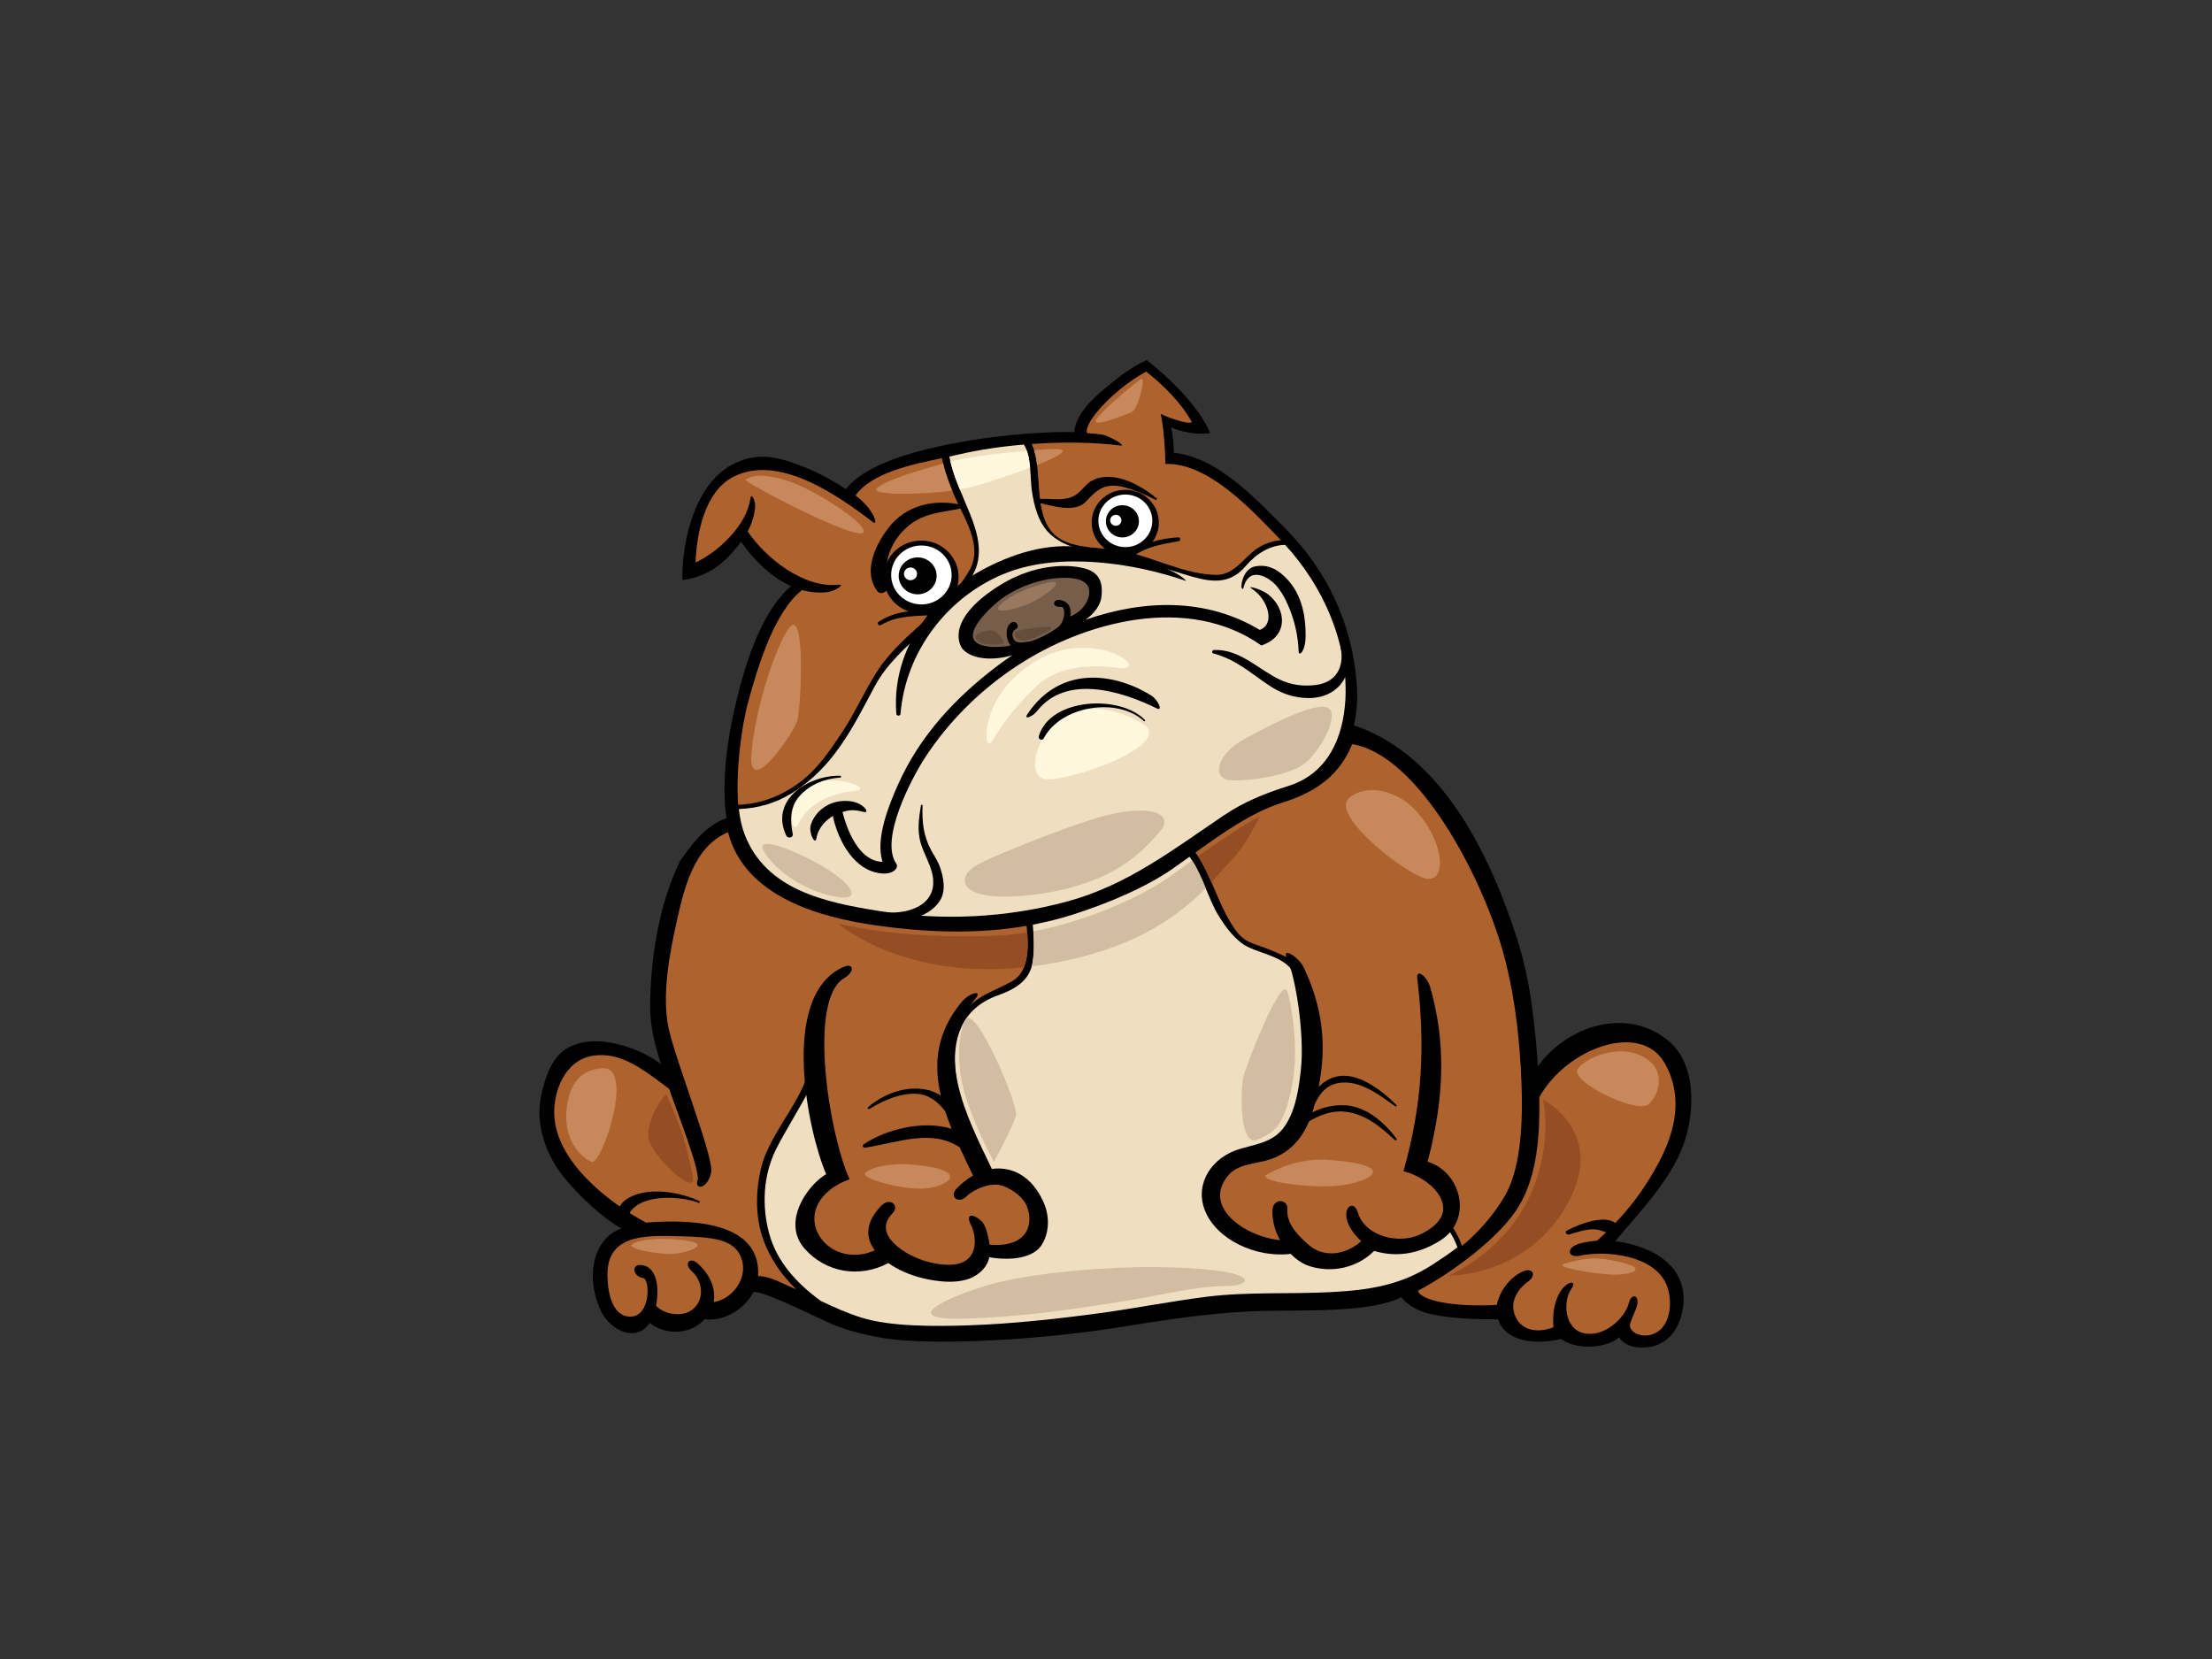 <?xml version="1.0" encoding="utf-8"?>
<!-- Generator: Adobe Illustrator 17.0.0, SVG Export Plug-In . SVG Version: 6.00 Build 0)  -->
<!DOCTYPE svg PUBLIC "-//W3C//DTD SVG 1.1//EN" "http://www.w3.org/Graphics/SVG/1.1/DTD/svg11.dtd">
<svg version="1.1" id="Layer_1" xmlns="http://www.w3.org/2000/svg" xmlns:xlink="http://www.w3.org/1999/xlink" x="0px" y="0px"
	 width="800px" height="600px" viewBox="0 0 800 600" enable-background="new 0 0 800 600" xml:space="preserve">
<rect x="0" y="0" width="800" height="600" fill="#333333" stroke="none"/>
<g>
	<path d="M195.768,396.032c2.513-11.205,5.975-16.158,12.652-18.404c10.336-3.478,24.641,2.465,30.63,7.228
		c-2.229-7.003-4.002-13.996-3.916-21.537c0.178-15.791,2.865-35.823,10.872-52.035c4.392-6.197,9.209-12.746,16.753-15.373
		c-1.915-12.069,0.147-27.378,2.727-38.812c3.174-14.05,9.042-35.35,20.624-45.106c-7.329-3.25-13.472-9.517-18.102-16.011
		c-4.378,5.691-10.336,12.483-21.246,13.811c-0.159-14.044,4.487-34.596,18.079-41.783c8.815-4.656,16.047-2.857,24.487,0.294
		c8.437,3.152,14.676,7.382,16.625,8.633c4.345-5.948,15.344-11.826,36.716-16.16c21.37-4.33,40.945-4.726,45.88-4.466
		c0.055-0.219-0.297-6.205,9.432-14.438c4.847-4.105,9.963-8.519,16.72-11.645c8.15,6.345,18.878,16.766,22.971,26.349
		c-4.209,0.888-10.574-0.395-14.139-1.987c0.738,2.978,0.949,6.024,1.016,9.199c15.728,1.396,30.111,17.114,40.219,27.264
		c15.285,15.351,24.201,34.477,25.888,55.936c0.448,5.646,0.079,10.8-1.047,15.461c0.299,0.016,0.604,0.06,0.942,0.179
		c31.636,11.18,48.635,47.419,58.098,76.82c4.832,15.011,6.451,30.567,7.564,46.195c10.398-14.546,32.103-21.758,47.17-9.25
		c9.977,8.281,9.52,24.612,6.115,35.666c-4.224,13.72-16.021,25.653-25.329,36.847c13.493,1.691,26.745,9.099,24.47,24.191
		c-1.062,7.054-5.066,13.272-12.701,14.148c-4.416,0.508-8.775-0.654-10.329-3.655c-3.883,3.773-14.979,5.068-21.082,0.661
		c-9.511,2.291-20.103,0.879-22.737-7.077c-8.471-0.091-16.018-0.168-24.292-1.904c-5.03-1.062-9.152-3.883-10.648-6.13
		c-10.355,5.42-34.016,4.72-47.766,4.925c-17.613,0.262-34.57,2.76-51.905,5.586c-27.384,4.466-59.495,6.534-80.134,5.131
		c-8.773-0.601-19.649-2.882-27.527-6.519c-8.019-3.703-23.277-11.276-27.011-11.009c-3.124,6.026-10.053,10.44-16.839,9.937
		c-0.274-0.022-0.528-0.079-0.766-0.153c-0.245,0.269-0.481,0.533-0.755,0.783c-5.409,5.02-13.612,4.989-19.183,0.618
		c-4.725,7.313-14.139,2.699-17.41-3.877c-4.131-8.311-4.902-19.876,1.925-26.994c1.494-1.542,3.295-2.575,5.273-3.273
		c-6.534-3.629-15.514-11.856-21.079-18.859C198.103,418.437,193.251,407.233,195.768,396.032z"/>
	<path fill="#AE622D" d="M463.29,195.405c-0.147,0.012-4.418,0.062-8.796,3.062c-4.413,3.022-8.242,9.565-14.553,9.451
		c-11.852-0.209-22.526-6.413-34.133-8.687c-9.28-1.818-22.223,0.146-27.171-9.49c-3.583-6.983-2.538-16.631-3.943-24.067
		c-0.345-1.808-0.842-3.545-1.558-5.104c11.105-0.781,22.41-0.668,32.031,0.559c2.66,0.341-4.183-3.65-6.812-3.983
		c-1.746-0.22-3.459-0.367-5.178-0.513c-1.535-3.493,9.463-15.8,21.336-22.242c6.268,4.913,12.756,11.322,16.542,18.314
		c-1.587,0.816-8.133-1.518-11.235-2.971c1.156,5.867,1.639,13.637,1.644,18.051C437.157,167.25,453.088,184.831,463.29,195.405z"/>
	<path fill="#AE622D" d="M345.248,179.491c3.552,8.147,10.303,17.948,5.435,26.628c-7.897,14.079-24.185,22.732-32.981,35.976
		c-4.644,6.991-7.861,14.59-12.44,21.649c-4.064,6.258-9.083,13.789-15.05,18.459c-7.362,5.764-15.017,8.506-23.244,8.877
		c-0.911-12.079,1.107-28.11,3.719-37.579c3.422-12.415,9.316-32.224,19.378-40.09c2.908,0.789,5.967,1.094,9.175,0.741
		c2.642-0.294,6.682-2.966,4.009-2.671c-12.551,1.383-26.419-9.738-32.821-19.269c1.323-2.5,2.248-5.27,2.653-8.33
		c0.347-2.605-1.371-6.064-1.715-3.498c-1.261,9.482-11.493,19.202-19.806,23.045c0.39-10.806,3.453-25.583,13.437-30.858
		c16.513-8.725,38.144,6.676,50.746,16.286c2.091,1.597,0.385-4.777-6.356-9.646c5.877-8.23,20.237-11.217,31.272-13.516
		C341.546,170.403,343.251,174.912,345.248,179.491z"/>
	<path fill="#F0DEC0" d="M286.688,286.683c14.883-9.391,21.721-23.55,29.591-38.331c8.746-16.432,28.2-24.772,36.164-41.689
		c3.16-6.709,1.035-14.15-1.561-20.659c-2.787-7.008-6.175-13.651-7.552-20.874c1.188-0.251,2.334-0.499,3.389-0.752
		c7.102-1.688,15.257-2.887,23.609-3.595c2.743,4.448,2.175,11.864,2.833,16.48c0.807,5.648,2.36,12.077,6.879,16.106
		c5.787,5.157,12.344,5.371,19.721,6.591c10.948,1.81,20.924,5.591,31.489,8.61c7.861,2.243,13.948,2.436,19.33-3.909
		c3.819-4.507,8.865-7.507,14.205-7.606c13.801,14.983,22.933,35.594,21.786,56.042c-0.754,13.499-6.224,26.58-20.465,31.113
		c-8.683,2.754-16.004,5.644-23.578,10.742c-18.208,12.268-34.809,25.195-56.537,31.078c-22.174,6.005-45.633,7.071-68.342,3.4
		c-19.028-3.076-40.655-7.457-48.376-27.742c-0.997-2.621-1.652-5.73-2.06-9.095C273.922,292.37,280.545,290.558,286.688,286.683z"
		/>
	<path fill="#AE622D" d="M541.369,471.914c0.89-4.749,4.473-9.814,9.277-12.026c3.626-1.669,5.271,1.229,2.034,3.575
		c-4.126,2.994-6.896,7.822-4.532,12.857c2.536,5.388,8.72,5.653,13.66,3.702c0.069-0.025-1.049-8.107,2.998-13.584
		c2.351-3.182,5.668-3.518,3.434-0.212c-3.088,4.569-2.396,14.245,4.376,15.91c7.241,1.772,14.974-5.143,16.456-10.834
		c0.997-3.829,3.976-2.926,2.972,0.91c-0.326,1.256-2.118,5.298-2.43,6.267c-1.08,3.325,4.588,6.124,9.377,3.483
		c5.615-3.106,5.958-12.316,3.595-17.614c-4.637-10.384-21.596-12.238-31.237-10.218c-3.933,0.823-5.04-2.104-1.437-3.873
		c1.437-0.706,4.13-1.236,7.717-1.585c11.488-10.218,17.952-20.085,22.26-28.184c6.134-11.543,8.92-24.066,2.174-35.989
		c-8.633-15.27-35.562-5.404-45.349,12.319c0.19,13.486-0.607,28.03-7.348,39.326c-6.739,11.293-24.187,24.133-36.534,30.668
		C513.908,470.859,528.446,472.8,541.369,471.914z"/>
	<path fill="#AE622D" d="M219.696,461.528c0.179,7.399,2.217,13.595,6.988,14.526c8.632,1.676,8.637-13.375,5.936-13.824
		c-3.969-0.646-4.369-5.34-0.424-4.697c6.203,1.01,5.993,9.805,5.09,14.706c2.696,3.031,9.541,4.402,13.287,1.266
		c4.568-3.822,3.359-10.476-0.36-13.74c-3.01-2.646-0.885-5.435,2.113-2.802c4.311,3.779,6.698,9.025,5.77,13.976
		c6.62-1.017,12.582-8.535,10.07-15.756c-2.518-7.222-10.413-7.748-22.8-8.1C232.98,446.729,219.336,446.548,219.696,461.528z"/>
	<path fill="#AE622D" d="M523.551,441.536c-0.714-0.778-1.454-1.077-1.756-0.192c-3.772,10.982-17.118,12.246-25.698,5.795
		c-0.614-0.461-1.309,1.148-1.685,1.682c-4.878,6.944-16.884,10.047-26.19,0.105c-0.376-0.397-0.928-0.848-1.523-0.605
		c-5.985,2.427-13.468,1.05-18.707-2.583c-3.867-2.68-9.373-7.917-8.911-13.065c0.683-7.578,5.363-11.221,17.137-14.089
		c11.597-2.826,22.285-23.8,19.999-41.745c-1.052-8.256-1.687-18.354-5.468-25.896c-1.88-3.752-7.453-5.723-11.459-7.432
		c-4.781-2.042-8.621-2.306-11.655-6.119c-6.725-8.446-9.199-20.765-15.288-29.084c9.78-7.045,20.542-14.615,31.373-18.002
		c13.337-4.168,20.974-10.661,25.324-21.178c23.746,3.887,46.624,47.105,54.463,74.888c3.886,13.774,5.663,27.854,6.493,42.108
		c0.909,15.7,0.885,35.241-5.932,46.706c-4.093,6.882-9.808,13.318-15.285,17.738C527.57,447.479,525.971,444.171,523.551,441.536z"
		/>
	<path fill="#F0DEC0" d="M296.872,470.509c-8.604-6.276-15.888-14.09-18.683-24.361c-2.701-9.948-2.213-20.93,2.379-30.3
		c3.157-6.439,9.429-16.229,12.544-22.667c0.968,5.523,2.279,13.866,4.036,19.225c0.354,1.079,4.771,12.194,3.885,12.67
		c-1.342,0.725-3.372,2.59-4.483,3.642c-4.787,4.558-7.009,9.045-5.082,15.441c1.947,6.445,4.932,12.642,12.192,13.328
		c5.166,0.489,9.034-1.296,13.763-2.971c7.045-2.498,11.155,2.453,17.058,5.12c8.459,3.823,13.379,0.178,19.901-5.283
		c5.166-4.329,13.753-2.889,13.898-2.914c2.694-0.477,6.179-1.609,7.321-4.223c5.235-11.981-7.184-26.589-19.757-24.142
		c-7.103-18.883-21.95-53.44,5.19-63.139c6.044-2.158,11.438-5.272,12.466-12.072c0.678-4.475,0.435-8.962,0.028-13.447
		c5.064-0.966,10.108-2.223,15.123-3.848c11.814-3.828,25.36-9.374,35.558-16.455c1.941-1.347,3.94-2.784,5.982-4.256
		c4.644,6.27,6.814,15.346,10.558,21.372c2.558,4.116,6.155,9.115,10.621,11.262c6.084,2.92,13.844,3.67,17.186,10.342
		c3.041,6.068,2.775,10.909,3.952,17.48c1.116,6.215,1.978,12.672,1.37,18.993c-0.747,7.828-3.301,15.962-9.655,21.254
		c-3.534,2.947-7.597,4.878-11.723,6.905c-6.151,3.025-12.082,4.845-13.677,12.129c-1.839,8.399,6.681,15.566,13.451,18.351
		c4.156,1.714,9.851,3.073,14.196,1.312c13.147,11.506,24.218,5.547,29.288-0.291c15.217,4.051,22.114,0,27.715-4.702
		c1.608,2.127,2.751,4.437,3.641,6.853c-2.953,2.237-5.953,4.279-8.901,6.182c-11.504,7.447-22.712,9.237-36.36,9.986
		c-15.138,0.828-30.552-0.172-45.608,1.724c-12.825,1.614-25.495,4.135-38.29,5.885c-15.161,2.068-32.096,3.915-47.401,4.424
		c-12.587,0.424-28.538,0.53-39.158-2.825C306.387,474.907,301.614,472.748,296.872,470.509z"/>
	<path fill="#AE622D" d="M214.209,381.866c10.508-1.808,19.13,5.502,27.822,11.977c0.028,0.091,0.064,0.182,0.093,0.27
		c2.265,6.8,11.317,29.539,10.153,32.799c-1.166,3.255,3.298,3.603,4.914-2.7c1.301-5.075-12.837-40.421-15.385-52.394
		c-2.494-11.698,0.297-26.767,2.86-38.194c2.679-11.962,6.039-27.301,18.628-32.642c6.104,23.457,33.398,30.783,52.978,33.608
		c18.485,2.664,36.895,3.376,55.012,0.242c0.862,8.02,0.816,16.511-5.139,19.986c-6.001,3.505-13.667,5.303-17.591,11.703
		c-11.85,19.314-0.816,37.256,6.275,56.365c0.245,0.662,1.349,1.821,2.094,1.603c6.187-1.813,12.211,1.899,16.139,6.412
		c4.725,5.423,11.059,25.05-18.845,22.203c-1.951,1.424-2.156,5.352-4.321,6.489c-3.876,2.034-14.407,1.466-18.229-0.582
		c-4.668-2.503-9.567-5.244-9.567-5.244s-11.429,5.081-18.679,2.913c-14.082-4.205-17.781-24.03-2.458-30.964
		c0.516-0.233,0.806-0.98,0.623-1.485c-3.764-10.44-7.247-20.883-8.728-31.897c-0.198-1.471-0.975-2.934-1.539-1.485
		c-4.13,10.603-13.518,20.694-16.139,31.887c-1.937,8.253-2.032,17.562,0.888,25.632c2.556,7.07,6.76,12.938,11.912,17.969
		c-0.845-0.382-1.692-0.763-2.542-1.128c-3.386-1.452-7.41-3.783-11.276-3.684c0.823-13.036-9.948-21.667-40.528-19.358
		c-13.776-7.425-32.472-22.057-33.179-38.928C200.103,394.703,204.275,383.573,214.209,381.866z"/>
	<path d="M293.281,298.184c1.615-4.901,6.955-9.348,14.364-8.403c4.75,0.607,7.267,4.532,4.669,3.851
		c-4.669-1.223-6.277-0.292-7.614,0.052c2.317,9.055,7.115,17.977,14.51,17.99c-2.836-8.296,2.529-21.099,5.616-28.013
		c7.812-17.526,20.699-31.383,36.039-42.962c1.699-1.279,3.465-2.524,5.285-3.735c-6.957,2.06-14.545,1.567-17.914-2.141
		c-1.668-1.838-5.811-11.166,13.291-23.106c14.866-9.289,28.482-7.255,32.327-5.601c4.252,1.831,5.018,5.419,4.488,9.803
		c-0.357,2.973-2.613,6.027-5.748,8.225c21.253-7.389,43.758-7.906,63.012,3.666c5.803-2.147,2.898-11.2-2.85-14.875
		c-2.261-1.443,3.431,0.145,5.747,1.927c6.886,5.296,7.536,15.35-2.31,18.574c-26.825-18.845-64.073-8.44-87.898,7.061
		c-13.53,8.797-25.198,20.332-33.907,33.758c-4.649,7.164-16.347,29.326-10.239,38.102c1.021,1.473-1.038,3.91-5.268,3.54
		c-9.742-0.848-15.464-11.319-17.544-20.099c-0.059-0.266-0.048-0.506-0.022-0.735c-2.318,1.327-5.345,3.993-6.061,8.196
		C294.814,305.84,292.306,301.136,293.281,298.184z"/>
	<path fill="#775E4B" d="M383.438,226.048c2.125-2.841,1.678-6.811,0.292-6.623c-3.567,0.47-3.086-3.126,0-2.36
		c3.246,0.804,3.702,3.151,3.386,5.903c3.21-1.339,5.678-3.921,6.508-6.818c2.136-7.455-6.95-7.267-10.122-7.129
		c-7.084,0.318-14.345,2.892-20.197,6.75c-3.826,2.526-17.641,14.711-8.206,17.565c2.984,0.908,6.696,0.799,10.448,0.133
		c-1.889-2.116-2.201-7.038,0.378-8.354c1.64-0.831,3.096,1.603,1.451,2.438c-1.156,0.587-1.592,2.003-0.823,3.518
		c0.769,1.513,2.417,1.516,5.692,0.944C375.524,231.447,382.34,227.525,383.438,226.048z"/>
	<path d="M371.583,258.273c12.57-18.73,33.043-14.18,44.895-6.654c2.258,1.434,4.28,5.755,1.885,4.578
		c-13.049-6.394-32.822-12.413-43.319,0.998C373.432,259.254,370.103,260.477,371.583,258.273z"/>
	<path d="M448.667,415.452c7.178-2.046,12.546-2.651,16.427-8.833c3.662-5.814,4.649-13.226,5.377-19.66
		c1.451-12.853-2.011-33.881-4.787-39.585c-2.777-5.709,4.047-1.23,5.799,2.448c6.838,14.375,8.425,28.017,5.444,43.23
		c1.106-1.106,2.389-2.056,3.886-2.791c8.645-4.245,18.522,3.778,24.206,9.331c0.276,0.271-0.131,0.736-0.447,0.509
		c-6.099-4.381-14.127-10.673-22.24-7.955c-3.388,1.136-5.465,4.092-6.912,7.359c-0.181,0.663-0.35,1.322-0.543,1.99
		c-0.078,0.26-0.16,0.519-0.243,0.78c3.707-1.792,7.748-2.799,12.057-2.523c7.609,0.488,14.12,6.334,18.379,12.047
		c0.255,0.337-0.207,0.858-0.547,0.547c-5.294-4.831-10.708-9.52-18.228-10.307c-4.566-0.477-8.904,1.196-12.846,3.505
		c-2.451,5.846-6.567,11.031-13.555,13.573c-5.487,1.99-12.016,1.496-15.804,6.13c-9.487,11.593,6.87,22.222,18.869,23.256
		c-2.01-3.558-2.994-7.535-2.72-11.185c0.295-3.926,5.653-3.873,5.352,0.074c-0.381,5.095,3.774,9.484,7.981,13.059
		c5.723,4.861,13.97,2.934,18.724-1.61c-1.844-1.699-5.177-5.282-5.385-9.159c-0.212-3.95,2.993-5.06,4.142-1.23
		c2.617,8.758,14.75,11.567,22.355,8.099c3.089-1.406,9.313-4.93,8.485-10.566c-0.831-5.636-7.659-10.74-14.314-12.405
		c6.843-24.238,7.912-44.903,4.999-69.677c-0.462-3.94,3.583-0.705,4.668,3.099c5.589,19.546,5.365,39.351-0.942,63.131
		c12.157,3.684,16.604,20.968,4.552,28.537c-8.69,5.458-16.849,5.842-23.884,3.742c-6.096,6.136-15.238,8.055-23.278,5.535
		c-2.734-0.857-4.983-2.563-6.922-4.463c-12.356,1.525-27.032-5.072-31.137-16.066C432.137,428.022,438.161,418.446,448.667,415.452
		z"/>
	<path d="M298.794,424.634c-6.399-14.634-17.11-64.114,5.925-74.776c4.185-1.939,4.528,1.571,0.623,3.867
		c-13.477,7.927-5.272,57.301,1.921,72.75c-11.761,4.228-15.711,13.715-10.432,21.249c4.274,6.105,12.67,7.68,19.551,4.463
		c-3.638-4.775-3.236-10.429,2.43-16.201c3.019-3.077,6.843-0.054,3.85,2.996c-7.336,7.47,4.709,15.114,12.583,17.274
		c3.829,1.05,8.89,1.878,12.689,0.352c6.165-2.48,4.864-10.344,3.379-13.223c-2.349-4.578,0.448-4.684,3.638-1.764
		c1.925,1.764,2.696,6.942,2.95,8.529c13.736,1.16,16.04-7.432,13.517-13.812c-1.22-3.088-4.737-5.888-8.351-7.344
		c-4.512-1.801-11.035,1.201-13.461,3.645c-3.043,3.065-6.513,0.092-3.502-2.94c1.678-1.691,3.643-3.28,5.822-4.534
		c-1.644-3.412-3.308-6.832-4.875-10.254c-10.301-6.629-21.56-1.85-34.199,0.165c-0.604,0.098-1.194-0.736-0.6-1.142
		c8.014-5.479,21.676-8.92,31.925-5.673c-0.861-2.125-1.647-4.251-2.336-6.376c-1.879-2.448-4.1-4.528-7.01-5.616
		c-6.153-2.302-15.242,1.436-20.327,4.781c-0.468,0.306-0.945-0.321-0.523-0.674c5.806-4.854,13.675-7.876,21.358-6.223
		c1.832,0.395,3.453,1.127,4.918,2.08c-2.662-11.473-1.663-22.871,7.659-33.985c2.706-3.23,7.633-4.387,4.899-1.12
		c-15.728,18.743-3.407,42.308,5.911,61.626c1.972-0.279,4.038-0.228,6.175,0.303c6.263,1.559,10.141,6.561,12.34,11.315
		c2.268,4.905,2.482,10.633-0.219,15.439c-3.191,5.656-12.447,6.077-19.202,4.894c-0.566,2.505-2.082,4.808-5.002,6.639
		c-5.306,3.325-13.696,2.295-19.552,0.821c-4.378-1.1-8.592-2.964-11.978-5.353c-10.441,5.502-22.585,3.47-30.257-5.194
		C282.572,442.063,291.916,428.717,298.794,424.634z"/>
	<path fill="#98795F" d="M379.908,210.548c-3.917,0.58-13.734,3.853-17.938,7.98c-4.205,4.127,5.606,1.923,10.933-0.548
		C378.226,215.503,385.515,209.727,379.908,210.548z"/>
	<path fill="#644D3A" d="M358.861,228.054c-1.78-0.384-6.76,1.228-6.108,2.702c1.207,2.7,6.917,2.504,9.401,2.239
		C364.637,232.732,361.011,228.515,358.861,228.054z"/>
	<path fill="#644D3A" d="M378.462,228.518c-1.159,0.574-6.71,3.823-9.197,3.026c-2.48-0.787-2.95-2.165-1.875-3.026
		C368.462,227.659,385.848,224.895,378.462,228.518z"/>
	<path fill="#C7885B" d="M375.088,168.181c-0.114-0.837-0.238-1.671-0.395-2.506c-0.188-0.986-0.436-1.946-0.721-2.879
		c2.808-0.218,5.244-0.364,6.95-0.405C387.994,162.219,383.075,165.008,375.088,168.181z"/>
	<path fill="#FFF7DE" d="M347.135,177.019c-1.366-3.322-2.575-6.664-3.395-10.114c6.439-1.608,18.455-3.086,27.628-3.889
		c0.657,1.871,0.987,4.002,1.176,6.145c-7.572,2.864-16.842,5.817-21.562,7.052C349.862,176.505,348.557,176.774,347.135,177.019z"
		/>
	<path fill="#C7885B" d="M344.379,177.441c-12.149,1.659-29.828,1.691-27.202-0.882c2.995-2.939,15.421-6.494,23.91-8.919
		C341.874,170.954,343.028,174.192,344.379,177.441z"/>
	<path fill="#C7885B" d="M311.541,190.382c-2.982-3.948-18.314-14.167-28.174-16.932c-9.863-2.766-12.326-0.694-13.736,0
		C268.221,174.139,319.641,201.098,311.541,190.382z"/>
	<path fill="#C7885B" d="M412.618,137.161c-2.52,1.649-12.68,10.023-15.851,14.172c-3.169,4.142,10.565-1.382,12.682-2.421
		C411.564,147.875,414.731,135.774,412.618,137.161z"/>
	<path fill="#C7885B" d="M285.48,227.011c-4.744,6.025-12.678,30.069-13.736,45.961c-1.057,15.896,15.14-7.597,16.553-12.092
		C289.703,256.388,291.464,219.411,285.48,227.011z"/>
	<path fill="#FFF7DE" d="M404.162,241.526c-8.099-1.018-20.777-1.383-29.226,6.569c-8.454,7.946-13.035,14.863-16.199,20.043
		c-3.176,5.184-5.287-16.241,15.844-29.031C395.713,226.323,417.899,243.257,404.162,241.526z"/>
	<path fill="#FFF7DE" d="M412.97,261.571c-5.33-3.025-14.792-7.598-25.707-3.799c-10.921,3.799-16.908,21.773-9.863,23.844
		C384.442,283.692,426.353,269.175,412.97,261.571z"/>
	<path fill="#D2BDA2" d="M400.645,294.749c-9.406,2.213-36.983,12.783-46.491,17.625c-9.508,4.841-8.099,14.858,20.782,11.059
		c28.879-3.803,39.089-16.585,44.374-22.465C424.594,295.096,418.251,290.598,400.645,294.749z"/>
	<path fill="#D2BDA2" d="M472.49,275.641c3.929-3.582,9.394-11.919,9.156-17.275c-0.354-7.949-21.484,3.45-31.698,8.98
		c-10.213,5.532-11.975,14.518-4.578,14.862C452.766,282.561,467.557,280.136,472.49,275.641z"/>
	<path fill="#FFF7DE" d="M308.722,286.11c-7.441,0.605-16.553,4.491-19.721,11.406c-3.17,6.91-4.93-9.678,3.876-13.824
		C301.679,279.542,317.176,285.415,308.722,286.11z"/>
	<path fill="#954E23" d="M438.081,319.123c-1.43-3.315-2.919-6.571-4.776-9.441c9.423-6.642,19.178-13.133,22.278-14.401
		c0,0-4.932,10.714-10.915,16.589C443.049,313.456,440.945,316.043,438.081,319.123z"/>
	<path fill="#954E23" d="M370.293,349.85c-44.315,4.587-67.204-15.862-67.204-15.862s20.368,5.679,55.997,4.493
		c4.086-0.137,8.254-0.612,12.42-1.307C371.869,341.761,371.757,346.312,370.293,349.85z"/>
	<path fill="#D2BDA2" d="M373.499,347.862c0.557-3.682,0.485-7.373,0.215-11.061c20.579-3.861,40.717-13.392,49.822-20.093
		c2.355-1.731,4.944-3.603,7.604-5.492c1.968,3.028,3.479,6.548,4.919,10.019c-8.017,8.155-21.315,18.827-44.926,24.852
		c-6.355,1.622-12.356,2.717-18.038,3.426C373.247,348.978,373.411,348.451,373.499,347.862z"/>
	<path fill="#D2BDA2" d="M465.617,358.652c1.211,3.909,4.468,20.045,1.628,34.212c-2.843,14.17-6.092,16.591-12.594,19.353
		c-6.496,2.765-6.089-18.661-4.873-23.154C450.999,384.573,463.592,352.086,465.617,358.652z"/>
	<path fill="#D2BDA2" d="M367.446,403.272c-0.843,3.8-7.976,16.931-7.976,16.931s-7.131-13.125-10.491-24.533
		c-3.346-11.382-2.277-21.644-0.012-26.577c0.131-0.214,0.279-0.421,0.419-0.631C353.454,364.443,368.255,399.605,367.446,403.272z"
		/>
	<path fill="#954E23" d="M250.611,425.733c0,0-1.406-7.6-3.521-14.512c-2.115-6.915-5.634-14.17-5.985-15.208
		c-0.354-1.038-7.046,8.294-6.695,14.862C234.767,417.444,252.02,433.339,250.611,425.733z"/>
	<path fill="#D2BDA2" d="M416.842,458.222c-13.498-0.112-43.315,1.728-59.518,6.566c-16.201,4.836-32.401,12.788-8.454,12.094
		c23.947-0.69,43.67-4.139,57.054-6.217c13.384-2.076,26.414-5.534,37.331-5.534C454.173,465.131,456.992,458.563,416.842,458.222z"
		/>
	<path fill="#C7885B" d="M217.856,386.342c-7.379,0.424-12.327,5.184-13.027,15.894c-0.707,10.712,5.637,16.591,9.158,17.967
		C217.509,421.587,229.834,385.649,217.856,386.342z"/>
	<path fill="#C7885B" d="M243.568,448.199c-5.62-0.371-11.973,0-14.791,1.728c-2.815,1.73,10.567,4.149,15.85,3.455
		C249.909,452.691,259.42,449.232,243.568,448.199z"/>
	<path fill="#C7885B" d="M481.046,419.517c-10.51-0.833-18.274,2.762-22.74,5.182c-4.469,2.419,15.026,5.182,25.586,4.146
		C494.452,427.807,507.443,421.584,481.046,419.517z"/>
	<path fill="#C7885B" d="M330.52,421.241c-9.599-0.895-16.364,1.383-17.622,3.108c-1.261,1.734,11.328,5.535,20.135,5.535
		C341.845,429.883,352.757,423.317,330.52,421.241z"/>
	<path fill="#C7885B" d="M580.957,455.455c-6.255-1.06-12.323,0.695-15.495,1.729c-3.169,1.035,10.215,3.451,17.258,3.798
		C589.764,461.33,599.271,458.563,580.957,455.455z"/>
	<path fill="#C7885B" d="M591.876,381.15c-7.227-2.577-17.26,0.693-21.129,5.19c-3.873,4.491,21.132,16.585,25.353,13.128
		C600.328,396.012,603.497,385.3,591.876,381.15z"/>
	<path fill="#954E23" d="M558.063,397.741c0,0,3.493,15.048-3.871,32.831c-9.158,22.116-30.287,30.758-30.287,30.758
		s28.175,0.689,42.968-25.92C581.359,409.355,558.063,397.741,558.063,397.741z"/>
	<path fill="#C7885B" d="M511.229,292.335c-5.941-6.005-16.554-9.33-23.245-3.799c-6.691,5.528,16.201,24.537,26.062,28.685
		C523.906,321.363,522.852,304.081,511.229,292.335z"/>
	<path d="M375.2,180.489c4.868-0.44,10.567,1.329,14.66-2.098c2.272-1.904,3.186-3.904,6.091-5.058
		c7.529-2.995,16.815,2.294,22.3,6.84c0.345,0.288,0,0.762-0.393,0.562c-3.629-1.853-7.257-3.474-11.234-4.505
		c-6.898-1.791-9.875,0.81-13.818,5.104c-4.19,4.562-13.02,1.304-17.808,0.374C374.222,181.556,374.543,180.548,375.2,180.489z"/>
	<path d="M321.314,190.926c6.479-8.401,16.72-10.619,26.956-8.232c0.481,0.109,0.643,0.879,0.078,1.008
		c-8.226,1.863-15.023,1.534-21.41,7.952c-5.603,5.638-7.51,12.975-6.042,20.506c0.378,1.936-2.393,3.219-3.621,1.592
		C311.971,206.736,316.609,197.03,321.314,190.926z"/>
	<path d="M406.963,177.143c6.714,0,12.154,5.303,12.154,11.846c0,2.606-0.873,5.006-2.334,6.962
		c3.027-0.959,6.237-1.444,9.411-1.598c0.804-0.037,0.921,1.234,0.138,1.369c-5.784,0.99-11.266,1.886-16.194,5.217
		c-0.447,0.301-0.964,0.073-1.152-0.281c-0.659,0.108-1.333,0.177-2.023,0.177c-6.712,0-12.152-5.303-12.152-11.845
		C394.811,182.446,400.252,177.143,406.963,177.143z"/>
	<path fill="#FFFFFF" d="M397.243,188.364c0,5.252,4.366,9.509,9.754,9.509c5.391,0,9.756-4.257,9.756-9.509
		c0-5.252-4.366-9.51-9.756-9.51C401.609,178.855,397.243,183.112,397.243,188.364z"/>
	<path d="M318.543,226.095c5.441-3.254,10.888-3.197,16.937-3.545c-7.911,10.02-12.364,22.388-11.305,35.643
		c0.067,0.843,1.442,0.815,1.511-0.016c1.818-22.576,17.237-43.075,38.999-51.257c18.962-7.132,45.201-3.434,64.209,3.181
		c0.433,0.15-4.868-7.194-37.235-12.111c-12.623-1.918-25.872,2.311-37.022,8.454c-2.941,1.62-5.744,3.458-8.373,5.482
		c0.269-1.035,0.428-2.113,0.428-3.23c0-7.285-6.063-13.196-13.541-13.196c-7.476,0-13.539,5.91-13.539,13.196
		c0,5.728,3.752,10.593,8.989,12.418c-3.929,0.386-7.842,1.774-10.867,3.791C317.045,225.364,317.83,226.52,318.543,226.095z"/>
	<path fill="#FFFFFF" d="M322.296,207.943c0,5.889,4.895,10.658,10.94,10.658c6.039,0,10.936-4.769,10.936-10.658
		c0-5.891-4.897-10.662-10.936-10.662C327.191,197.281,322.296,202.053,322.296,207.943z"/>
	<path d="M454.111,204.802c3.848-0.647,6.832,0.547,9.711,3.032c6.71,5.785,8.475,14.184,8.361,22.529
		c-0.069,5.221-2.469,7.373-2.534,5.081c-0.143-5.151-1.359-10.34-3.038-14.674c-1.144-2.954-2.389-5.713-4.761-8.64
		c-2.694-3.321-10.219-7.904-12.176,0.655c-0.131,0.586-0.749-0.127-0.721-0.692C449.099,209.06,450.792,205.362,454.111,204.802z"
		/>
	<path d="M301.971,327.186c6.751,1.975,12.83,2.962,20.634,2.863c7.748-0.097,15.873-3.508,14.831-12.506
		c-0.531-4.537-3.434-8.725-4.59-13.124c-1.133-4.307-0.497-8.807,0.228-13.11c0.06-0.36,0.605-0.352,0.592,0.026
		c-0.262,5.891,0.319,11.111,3.212,16.372c0.952,1.732,2.149,3.463,2.855,5.318c1.504,3.961,2.668,9.47-0.155,13.25
		c-3.005,4.019-7.341,5.635-12.238,6.611c-8.068,1.605-16.132-0.736-23.678-2.409C302.387,330.195,300.603,326.785,301.971,327.186z
		"/>
	<path d="M439.065,235.076c9.177-0.38,15.771,6.781,23.466,10.557c4.235,2.079,8.858,2.719,13.518,2.072
		c7.362-1.025,10.101-6.551,8.875-13.39c-0.166-0.905,1.917-0.476,2.18,0.457c2.727,9.658-3.581,17.807-13.912,17.686
		c-5.318-0.062-9.801-1.623-14.16-4.534c-6.863-4.586-11.963-9.397-20.192-11.6C438.081,236.118,438.355,235.102,439.065,235.076z"
		/>
	<path d="M325.023,208.266c0,3.693,3.07,6.684,6.855,6.684c3.788,0,6.857-2.991,6.857-6.684c0-3.689-3.069-6.681-6.857-6.681
		C328.094,201.585,325.023,204.577,325.023,208.266z"/>
	<path d="M399.955,188.543c0,3.22,2.675,5.829,5.975,5.829c3.302,0,5.979-2.61,5.979-5.829c0-3.214-2.677-5.823-5.979-5.823
		C402.63,182.719,399.955,185.329,399.955,188.543z"/>
	<ellipse fill="#FFFFFF" cx="329.297" cy="207.539" rx="2.368" ry="2.307"/>
	<ellipse fill="#FFFFFF" cx="403.545" cy="188.181" rx="2.038" ry="1.987"/>
	<path fill="#D2BDA2" d="M298.424,313.847c-9.215-5.673-26.102-12.591-22.148-5.909c3.957,6.68,13.972,13.876,25.048,16.189
		C312.398,326.441,308.446,320.015,298.424,313.847z"/>
	<path d="M234.217,431.102c6.122-0.736,13.134,0.705,18.681,3.258c0.416,0.192,0.191,0.836-0.247,0.663
		c-7.191-2.828-22.825-3.29-25.695,5.206c-0.65,1.926-3.3,1.425-3.474-0.482C222.96,434.059,229.573,431.661,234.217,431.102z"/>
	<path d="M566.65,445.057c3.957-2.122,15.954-7.146,18.836-1.081c0.649,1.363-0.412,2.82-1.977,2.5
		c-2.322-0.478-4.207-1.645-6.682-1.858c-2.913-0.253-6.51,1.03-9.38,1.871C566.592,446.74,565.77,445.529,566.65,445.057z"/>
	<path d="M375.685,266.346c3.964-14.037,29.524-15.255,38.439-5.903c0.229,0.246-0.136,0.58-0.383,0.355
		c-9.931-8.989-30.282-5.324-36.272,6.243C376.968,268.008,375.395,267.375,375.685,266.346z"/>
	<path d="M303.87,280.548c0.397,0.005,0.428,0.656,0.028,0.681c-5.549,0.353-10.881,2.433-14.602,6.533
		c-3.676,4.051-3.557,8.879-2.586,13.876c0.273,1.394-1.82,1.708-2.363,0.545C278.331,289.348,292.17,280.379,303.87,280.548z"/>
</g>
</svg>
